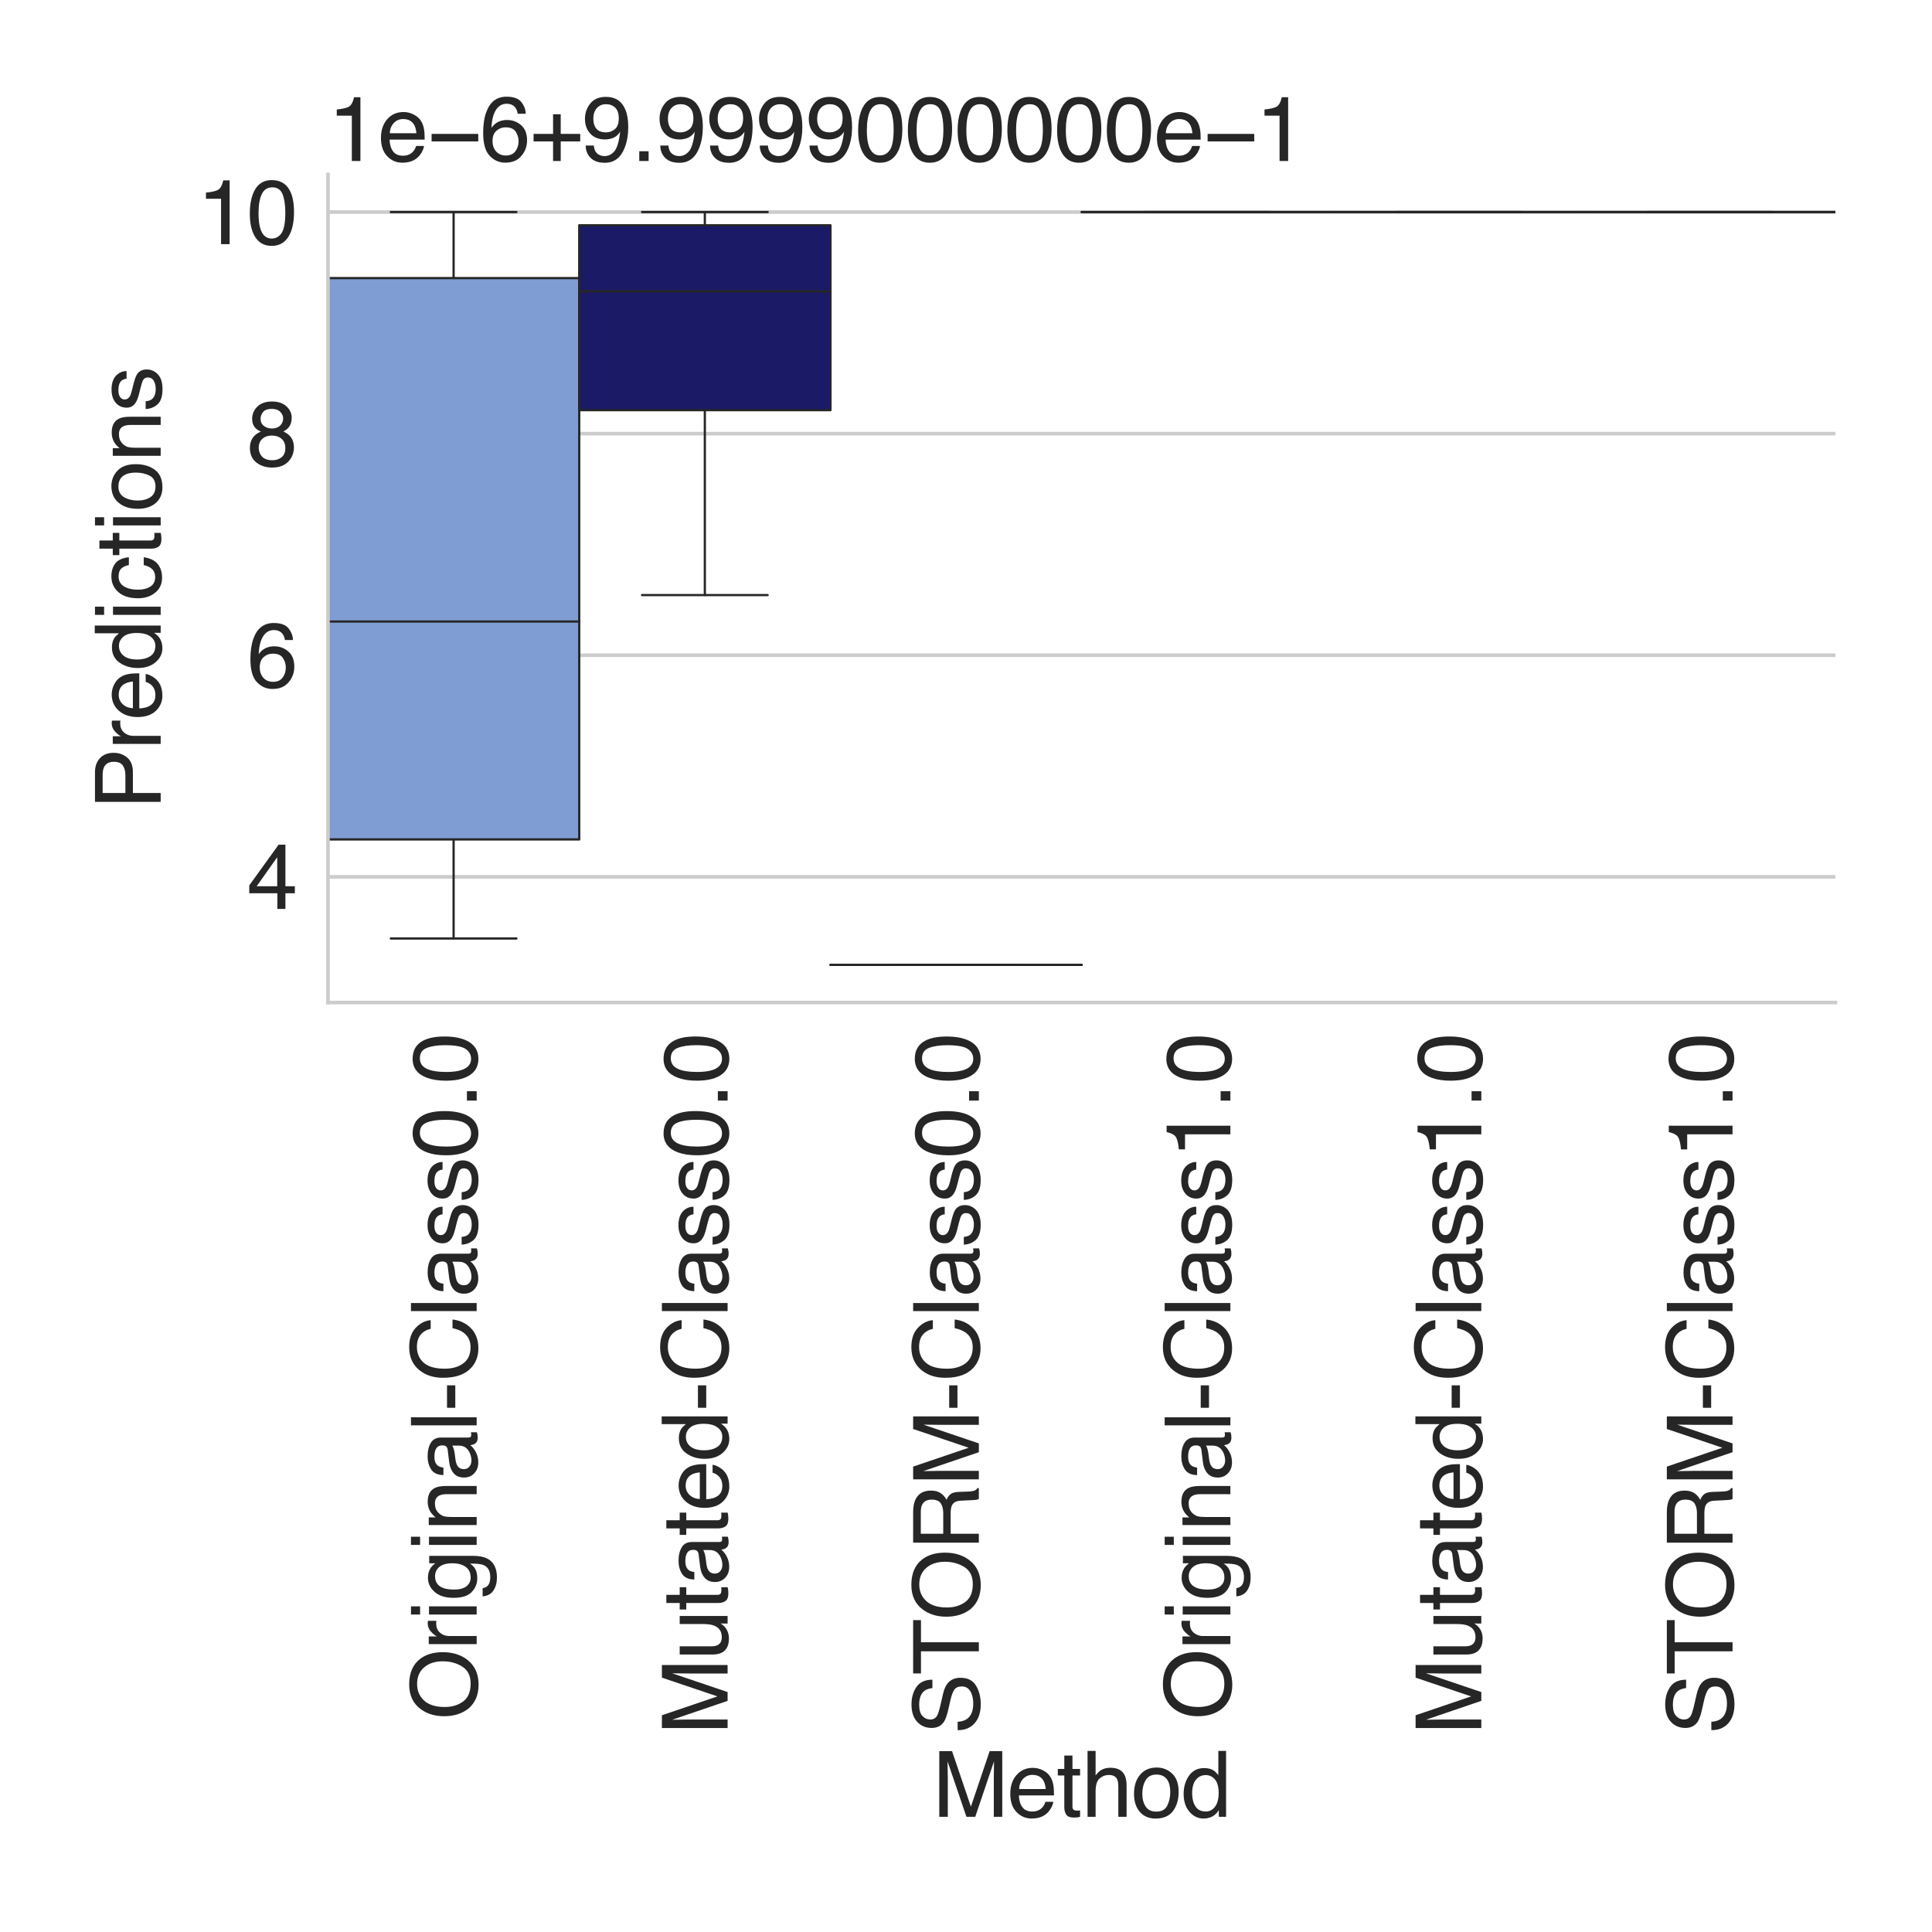 <?xml version="1.0" encoding="utf-8" standalone="no"?>
<!DOCTYPE svg PUBLIC "-//W3C//DTD SVG 1.1//EN"
  "http://www.w3.org/Graphics/SVG/1.1/DTD/svg11.dtd">
<svg height="432pt" version="1.1" viewBox="0 0 432 432" width="432pt" xmlns="http://www.w3.org/2000/svg" xmlns:xlink="http://www.w3.org/1999/xlink">
 <defs>
  <style type="text/css">*{stroke-linecap:butt;stroke-linejoin:round;}</style>
 </defs>
 <g id="figure_1">
  <g id="patch_1">
   <path d="M 0 432 
L 432 432 
L 432 0 
L 0 0 
z
" style="fill:#ffffff;"/>
  </g>
  <g id="axes_1">
   <g id="patch_2">
    <path d="M 73.34 224.17 
L 410.4 224.17 
L 410.4 39 
L 73.34 39 
z
" style="fill:#ffffff;"/>
   </g>
   <g id="matplotlib.axis_1">
    <g id="xtick_1">
     <g id="text_1">
      <!-- Original-Class0.0 -->
      <g style="fill:#262626;" transform="translate(106.585 384.551)rotate(-90)scale(0.2 -0.2)">
       <defs>
        <path d="M 2469 4716 
Q 3684 4716 4269 3934 
Q 4725 3325 4725 2375 
Q 4725 1347 4203 666 
Q 3591 -134 2456 -134 
Q 1397 -134 791 566 
Q 250 1241 250 2272 
Q 250 3203 713 3866 
Q 1306 4716 2469 4716 
z
M 2531 422 
Q 3353 422 3720 1011 
Q 4088 1600 4088 2366 
Q 4088 3175 3664 3669 
Q 3241 4163 2506 4163 
Q 1794 4163 1344 3673 
Q 894 3184 894 2231 
Q 894 1469 1280 945 
Q 1666 422 2531 422 
z
M 2488 4716 
L 2488 4716 
z
" id="Helvetica-4f" transform="scale(0.016)"/>
        <path d="M 428 3347 
L 963 3347 
L 963 2769 
Q 1028 2938 1284 3180 
Q 1541 3422 1875 3422 
Q 1891 3422 1928 3419 
Q 1966 3416 2056 3406 
L 2056 2813 
Q 2006 2822 1964 2825 
Q 1922 2828 1872 2828 
Q 1447 2828 1219 2554 
Q 991 2281 991 1925 
L 991 0 
L 428 0 
L 428 3347 
z
" id="Helvetica-72" transform="scale(0.016)"/>
        <path d="M 413 3331 
L 984 3331 
L 984 0 
L 413 0 
L 413 3331 
z
M 413 4591 
L 984 4591 
L 984 3953 
L 413 3953 
L 413 4591 
z
" id="Helvetica-69" transform="scale(0.016)"/>
        <path d="M 1594 3406 
Q 1988 3406 2281 3213 
Q 2441 3103 2606 2894 
L 2606 3316 
L 3125 3316 
L 3125 272 
Q 3125 -366 2938 -734 
Q 2588 -1416 1616 -1416 
Q 1075 -1416 706 -1173 
Q 338 -931 294 -416 
L 866 -416 
Q 906 -641 1028 -763 
Q 1219 -950 1628 -950 
Q 2275 -950 2475 -494 
Q 2594 -225 2584 466 
Q 2416 209 2178 84 
Q 1941 -41 1550 -41 
Q 1006 -41 598 345 
Q 191 731 191 1622 
Q 191 2463 602 2934 
Q 1013 3406 1594 3406 
z
M 2606 1688 
Q 2606 2309 2350 2609 
Q 2094 2909 1697 2909 
Q 1103 2909 884 2353 
Q 769 2056 769 1575 
Q 769 1009 998 714 
Q 1228 419 1616 419 
Q 2222 419 2469 966 
Q 2606 1275 2606 1688 
z
M 1659 3428 
L 1659 3428 
z
" id="Helvetica-67" transform="scale(0.016)"/>
        <path d="M 413 3347 
L 947 3347 
L 947 2872 
Q 1184 3166 1450 3294 
Q 1716 3422 2041 3422 
Q 2753 3422 3003 2925 
Q 3141 2653 3141 2147 
L 3141 0 
L 2569 0 
L 2569 2109 
Q 2569 2416 2478 2603 
Q 2328 2916 1934 2916 
Q 1734 2916 1606 2875 
Q 1375 2806 1200 2600 
Q 1059 2434 1017 2257 
Q 975 2081 975 1753 
L 975 0 
L 413 0 
L 413 3347 
z
M 1734 3428 
L 1734 3428 
z
" id="Helvetica-6e" transform="scale(0.016)"/>
        <path d="M 844 891 
Q 844 647 1022 506 
Q 1200 366 1444 366 
Q 1741 366 2019 503 
Q 2488 731 2488 1250 
L 2488 1703 
Q 2384 1638 2221 1594 
Q 2059 1550 1903 1531 
L 1563 1488 
Q 1256 1447 1103 1359 
Q 844 1213 844 891 
z
M 2206 2028 
Q 2400 2053 2466 2191 
Q 2503 2266 2503 2406 
Q 2503 2694 2298 2823 
Q 2094 2953 1713 2953 
Q 1272 2953 1088 2716 
Q 984 2584 953 2325 
L 428 2325 
Q 444 2944 830 3186 
Q 1216 3428 1725 3428 
Q 2316 3428 2684 3203 
Q 3050 2978 3050 2503 
L 3050 575 
Q 3050 488 3086 434 
Q 3122 381 3238 381 
Q 3275 381 3322 386 
Q 3369 391 3422 400 
L 3422 -16 
Q 3291 -53 3222 -62 
Q 3153 -72 3034 -72 
Q 2744 -72 2613 134 
Q 2544 244 2516 444 
Q 2344 219 2022 53 
Q 1700 -113 1313 -113 
Q 847 -113 551 170 
Q 256 453 256 878 
Q 256 1344 547 1600 
Q 838 1856 1309 1916 
L 2206 2028 
z
M 1741 3428 
L 1741 3428 
z
" id="Helvetica-61" transform="scale(0.016)"/>
        <path d="M 428 4591 
L 991 4591 
L 991 0 
L 428 0 
L 428 4591 
z
" id="Helvetica-6c" transform="scale(0.016)"/>
        <path d="M 266 2072 
L 1834 2072 
L 1834 1494 
L 266 1494 
L 266 2072 
z
" id="Helvetica-2d" transform="scale(0.016)"/>
        <path d="M 2422 4716 
Q 3294 4716 3775 4256 
Q 4256 3797 4309 3213 
L 3703 3213 
Q 3600 3656 3292 3915 
Q 2984 4175 2428 4175 
Q 1750 4175 1333 3698 
Q 916 3222 916 2238 
Q 916 1431 1292 929 
Q 1669 428 2416 428 
Q 3103 428 3463 956 
Q 3653 1234 3747 1688 
L 4353 1688 
Q 4272 963 3816 472 
Q 3269 -119 2341 -119 
Q 1541 -119 997 366 
Q 281 1006 281 2344 
Q 281 3359 819 4009 
Q 1400 4716 2422 4716 
z
M 2297 4716 
L 2297 4716 
z
" id="Helvetica-43" transform="scale(0.016)"/>
        <path d="M 747 1050 
Q 772 769 888 619 
Q 1100 347 1625 347 
Q 1938 347 2175 483 
Q 2413 619 2413 903 
Q 2413 1119 2222 1231 
Q 2100 1300 1741 1391 
L 1294 1503 
Q 866 1609 663 1741 
Q 300 1969 300 2372 
Q 300 2847 642 3140 
Q 984 3434 1563 3434 
Q 2319 3434 2653 2991 
Q 2863 2709 2856 2384 
L 2325 2384 
Q 2309 2575 2191 2731 
Q 1997 2953 1519 2953 
Q 1200 2953 1036 2831 
Q 872 2709 872 2509 
Q 872 2291 1088 2159 
Q 1213 2081 1456 2022 
L 1828 1931 
Q 2434 1784 2641 1647 
Q 2969 1431 2969 969 
Q 2969 522 2630 197 
Q 2291 -128 1597 -128 
Q 850 -128 539 211 
Q 228 550 206 1050 
L 747 1050 
z
M 1578 3428 
L 1578 3428 
z
" id="Helvetica-73" transform="scale(0.016)"/>
        <path d="M 1731 4475 
Q 2600 4475 2988 3759 
Q 3288 3206 3288 2244 
Q 3288 1331 3016 734 
Q 2622 -122 1728 -122 
Q 922 -122 528 578 
Q 200 1163 200 2147 
Q 200 2909 397 3456 
Q 766 4475 1731 4475 
z
M 1725 391 
Q 2163 391 2422 778 
Q 2681 1166 2681 2222 
Q 2681 2984 2493 3476 
Q 2306 3969 1766 3969 
Q 1269 3969 1039 3501 
Q 809 3034 809 2125 
Q 809 1441 956 1025 
Q 1181 391 1725 391 
z
" id="Helvetica-30" transform="scale(0.016)"/>
        <path d="M 547 681 
L 1200 681 
L 1200 0 
L 547 0 
L 547 681 
z
" id="Helvetica-2e" transform="scale(0.016)"/>
       </defs>
       <use xlink:href="#Helvetica-4f"/>
       <use x="77.783" xlink:href="#Helvetica-72"/>
       <use x="111.084" xlink:href="#Helvetica-69"/>
       <use x="133.301" xlink:href="#Helvetica-67"/>
       <use x="188.916" xlink:href="#Helvetica-69"/>
       <use x="211.133" xlink:href="#Helvetica-6e"/>
       <use x="266.748" xlink:href="#Helvetica-61"/>
       <use x="322.363" xlink:href="#Helvetica-6c"/>
       <use x="344.58" xlink:href="#Helvetica-2d"/>
       <use x="377.881" xlink:href="#Helvetica-43"/>
       <use x="450.098" xlink:href="#Helvetica-6c"/>
       <use x="472.314" xlink:href="#Helvetica-61"/>
       <use x="527.93" xlink:href="#Helvetica-73"/>
       <use x="577.93" xlink:href="#Helvetica-73"/>
       <use x="627.93" xlink:href="#Helvetica-30"/>
       <use x="683.545" xlink:href="#Helvetica-2e"/>
       <use x="711.328" xlink:href="#Helvetica-30"/>
      </g>
     </g>
    </g>
    <g id="xtick_2">
     <g id="text_2">
      <!-- Mutated-Class0.0 -->
      <g style="fill:#262626;" transform="translate(162.694 387.898)rotate(-90)scale(0.2 -0.2)">
       <defs>
        <path d="M 472 4591 
L 1363 4591 
L 2681 709 
L 3991 4591 
L 4872 4591 
L 4872 0 
L 4281 0 
L 4281 2709 
Q 4281 2850 4287 3175 
Q 4294 3500 4294 3872 
L 2984 0 
L 2369 0 
L 1050 3872 
L 1050 3731 
Q 1050 3563 1058 3217 
Q 1066 2872 1066 2709 
L 1066 0 
L 472 0 
L 472 4591 
z
" id="Helvetica-4d" transform="scale(0.016)"/>
        <path d="M 975 3347 
L 975 1125 
Q 975 869 1056 706 
Q 1206 406 1616 406 
Q 2203 406 2416 931 
Q 2531 1213 2531 1703 
L 2531 3347 
L 3094 3347 
L 3094 0 
L 2563 0 
L 2569 494 
Q 2459 303 2297 172 
Q 1975 -91 1516 -91 
Q 800 -91 541 388 
Q 400 644 400 1072 
L 400 3347 
L 975 3347 
z
M 1747 3428 
L 1747 3428 
z
" id="Helvetica-75" transform="scale(0.016)"/>
        <path d="M 525 4281 
L 1094 4281 
L 1094 3347 
L 1628 3347 
L 1628 2888 
L 1094 2888 
L 1094 703 
Q 1094 528 1213 469 
Q 1278 434 1431 434 
Q 1472 434 1519 436 
Q 1566 438 1628 444 
L 1628 0 
Q 1531 -28 1426 -40 
Q 1322 -53 1200 -53 
Q 806 -53 665 148 
Q 525 350 525 672 
L 525 2888 
L 72 2888 
L 72 3347 
L 525 3347 
L 525 4281 
z
" id="Helvetica-74" transform="scale(0.016)"/>
        <path d="M 1806 3422 
Q 2163 3422 2497 3255 
Q 2831 3088 3006 2822 
Q 3175 2569 3231 2231 
Q 3281 2000 3281 1494 
L 828 1494 
Q 844 984 1069 676 
Q 1294 369 1766 369 
Q 2206 369 2469 659 
Q 2619 828 2681 1050 
L 3234 1050 
Q 3213 866 3089 639 
Q 2966 413 2813 269 
Q 2556 19 2178 -69 
Q 1975 -119 1719 -119 
Q 1094 -119 659 336 
Q 225 791 225 1609 
Q 225 2416 662 2919 
Q 1100 3422 1806 3422 
z
M 2703 1941 
Q 2669 2306 2544 2525 
Q 2313 2931 1772 2931 
Q 1384 2931 1121 2651 
Q 859 2372 844 1941 
L 2703 1941 
z
M 1753 3428 
L 1753 3428 
z
" id="Helvetica-65" transform="scale(0.016)"/>
        <path d="M 769 1634 
Q 769 1097 997 734 
Q 1225 372 1728 372 
Q 2119 372 2370 708 
Q 2622 1044 2622 1672 
Q 2622 2306 2362 2611 
Q 2103 2916 1722 2916 
Q 1297 2916 1033 2591 
Q 769 2266 769 1634 
z
M 1616 3406 
Q 2000 3406 2259 3244 
Q 2409 3150 2600 2916 
L 2600 4606 
L 3141 4606 
L 3141 0 
L 2634 0 
L 2634 466 
Q 2438 156 2169 18 
Q 1900 -119 1553 -119 
Q 994 -119 584 351 
Q 175 822 175 1603 
Q 175 2334 548 2870 
Q 922 3406 1616 3406 
z
" id="Helvetica-64" transform="scale(0.016)"/>
       </defs>
       <use xlink:href="#Helvetica-4d"/>
       <use x="83.301" xlink:href="#Helvetica-75"/>
       <use x="138.916" xlink:href="#Helvetica-74"/>
       <use x="166.699" xlink:href="#Helvetica-61"/>
       <use x="222.314" xlink:href="#Helvetica-74"/>
       <use x="250.098" xlink:href="#Helvetica-65"/>
       <use x="305.713" xlink:href="#Helvetica-64"/>
       <use x="361.328" xlink:href="#Helvetica-2d"/>
       <use x="394.629" xlink:href="#Helvetica-43"/>
       <use x="466.846" xlink:href="#Helvetica-6c"/>
       <use x="489.062" xlink:href="#Helvetica-61"/>
       <use x="544.678" xlink:href="#Helvetica-73"/>
       <use x="594.678" xlink:href="#Helvetica-73"/>
       <use x="644.678" xlink:href="#Helvetica-30"/>
       <use x="700.293" xlink:href="#Helvetica-2e"/>
       <use x="728.076" xlink:href="#Helvetica-30"/>
      </g>
     </g>
    </g>
    <g id="xtick_3">
     <g id="text_3">
      <!-- STORM-Class0.0 -->
      <g style="fill:#262626;" transform="translate(218.871 387.854)rotate(-90)scale(0.2 -0.2)">
       <defs>
        <path d="M 894 1481 
Q 916 1091 1078 847 
Q 1388 391 2169 391 
Q 2519 391 2806 491 
Q 3363 684 3363 1184 
Q 3363 1559 3128 1719 
Q 2891 1875 2384 1991 
L 1763 2131 
Q 1153 2269 900 2434 
Q 463 2722 463 3294 
Q 463 3913 891 4309 
Q 1319 4706 2103 4706 
Q 2825 4706 3329 4357 
Q 3834 4009 3834 3244 
L 3250 3244 
Q 3203 3613 3050 3809 
Q 2766 4169 2084 4169 
Q 1534 4169 1293 3937 
Q 1053 3706 1053 3400 
Q 1053 3063 1334 2906 
Q 1519 2806 2169 2656 
L 2813 2509 
Q 3278 2403 3531 2219 
Q 3969 1897 3969 1284 
Q 3969 522 3414 194 
Q 2859 -134 2125 -134 
Q 1269 -134 784 303 
Q 300 738 309 1481 
L 894 1481 
z
M 2150 4716 
L 2150 4716 
z
" id="Helvetica-53" transform="scale(0.016)"/>
        <path d="M 3828 4591 
L 3828 4044 
L 2281 4044 
L 2281 0 
L 1650 0 
L 1650 4044 
L 103 4044 
L 103 4591 
L 3828 4591 
z
" id="Helvetica-54" transform="scale(0.016)"/>
        <path d="M 2622 2488 
Q 3059 2488 3314 2663 
Q 3569 2838 3569 3294 
Q 3569 3784 3213 3963 
Q 3022 4056 2703 4056 
L 1184 4056 
L 1184 2488 
L 2622 2488 
z
M 563 4591 
L 2688 4591 
Q 3213 4591 3553 4438 
Q 4200 4144 4200 3353 
Q 4200 2941 4029 2678 
Q 3859 2416 3553 2256 
Q 3822 2147 3958 1969 
Q 4094 1791 4109 1391 
L 4131 775 
Q 4141 513 4175 384 
Q 4231 166 4375 103 
L 4375 0 
L 3613 0 
Q 3581 59 3562 153 
Q 3544 247 3531 516 
L 3494 1281 
Q 3472 1731 3159 1884 
Q 2981 1969 2600 1969 
L 1184 1969 
L 1184 0 
L 563 0 
L 563 4591 
z
" id="Helvetica-52" transform="scale(0.016)"/>
       </defs>
       <use xlink:href="#Helvetica-53"/>
       <use x="66.699" xlink:href="#Helvetica-54"/>
       <use x="127.783" xlink:href="#Helvetica-4f"/>
       <use x="205.566" xlink:href="#Helvetica-52"/>
       <use x="277.783" xlink:href="#Helvetica-4d"/>
       <use x="361.084" xlink:href="#Helvetica-2d"/>
       <use x="394.385" xlink:href="#Helvetica-43"/>
       <use x="466.602" xlink:href="#Helvetica-6c"/>
       <use x="488.818" xlink:href="#Helvetica-61"/>
       <use x="544.434" xlink:href="#Helvetica-73"/>
       <use x="594.434" xlink:href="#Helvetica-73"/>
       <use x="644.434" xlink:href="#Helvetica-30"/>
       <use x="700.049" xlink:href="#Helvetica-2e"/>
       <use x="727.832" xlink:href="#Helvetica-30"/>
      </g>
     </g>
    </g>
    <g id="xtick_4">
     <g id="text_4">
      <!-- Original-Class1.0 -->
      <g style="fill:#262626;" transform="translate(275.115 384.551)rotate(-90)scale(0.2 -0.2)">
       <defs>
        <path d="M 613 3169 
L 613 3600 
Q 1222 3659 1462 3798 
Q 1703 3938 1822 4456 
L 2266 4456 
L 2266 0 
L 1666 0 
L 1666 3169 
L 613 3169 
z
" id="Helvetica-31" transform="scale(0.016)"/>
       </defs>
       <use xlink:href="#Helvetica-4f"/>
       <use x="77.783" xlink:href="#Helvetica-72"/>
       <use x="111.084" xlink:href="#Helvetica-69"/>
       <use x="133.301" xlink:href="#Helvetica-67"/>
       <use x="188.916" xlink:href="#Helvetica-69"/>
       <use x="211.133" xlink:href="#Helvetica-6e"/>
       <use x="266.748" xlink:href="#Helvetica-61"/>
       <use x="322.363" xlink:href="#Helvetica-6c"/>
       <use x="344.58" xlink:href="#Helvetica-2d"/>
       <use x="377.881" xlink:href="#Helvetica-43"/>
       <use x="450.098" xlink:href="#Helvetica-6c"/>
       <use x="472.314" xlink:href="#Helvetica-61"/>
       <use x="527.93" xlink:href="#Helvetica-73"/>
       <use x="577.93" xlink:href="#Helvetica-73"/>
       <use x="627.93" xlink:href="#Helvetica-31"/>
       <use x="683.545" xlink:href="#Helvetica-2e"/>
       <use x="711.328" xlink:href="#Helvetica-30"/>
      </g>
     </g>
    </g>
    <g id="xtick_5">
     <g id="text_5">
      <!-- Mutated-Class1.0 -->
      <g style="fill:#262626;" transform="translate(331.224 387.898)rotate(-90)scale(0.2 -0.2)">
       <use xlink:href="#Helvetica-4d"/>
       <use x="83.301" xlink:href="#Helvetica-75"/>
       <use x="138.916" xlink:href="#Helvetica-74"/>
       <use x="166.699" xlink:href="#Helvetica-61"/>
       <use x="222.314" xlink:href="#Helvetica-74"/>
       <use x="250.098" xlink:href="#Helvetica-65"/>
       <use x="305.713" xlink:href="#Helvetica-64"/>
       <use x="361.328" xlink:href="#Helvetica-2d"/>
       <use x="394.629" xlink:href="#Helvetica-43"/>
       <use x="466.846" xlink:href="#Helvetica-6c"/>
       <use x="489.062" xlink:href="#Helvetica-61"/>
       <use x="544.678" xlink:href="#Helvetica-73"/>
       <use x="594.678" xlink:href="#Helvetica-73"/>
       <use x="644.678" xlink:href="#Helvetica-31"/>
       <use x="700.293" xlink:href="#Helvetica-2e"/>
       <use x="728.076" xlink:href="#Helvetica-30"/>
      </g>
     </g>
    </g>
    <g id="xtick_6">
     <g id="text_6">
      <!-- STORM-Class1.0 -->
      <g style="fill:#262626;" transform="translate(387.401 387.854)rotate(-90)scale(0.2 -0.2)">
       <use xlink:href="#Helvetica-53"/>
       <use x="66.699" xlink:href="#Helvetica-54"/>
       <use x="127.783" xlink:href="#Helvetica-4f"/>
       <use x="205.566" xlink:href="#Helvetica-52"/>
       <use x="277.783" xlink:href="#Helvetica-4d"/>
       <use x="361.084" xlink:href="#Helvetica-2d"/>
       <use x="394.385" xlink:href="#Helvetica-43"/>
       <use x="466.602" xlink:href="#Helvetica-6c"/>
       <use x="488.818" xlink:href="#Helvetica-61"/>
       <use x="544.434" xlink:href="#Helvetica-73"/>
       <use x="594.434" xlink:href="#Helvetica-73"/>
       <use x="644.434" xlink:href="#Helvetica-31"/>
       <use x="700.049" xlink:href="#Helvetica-2e"/>
       <use x="727.832" xlink:href="#Helvetica-30"/>
      </g>
     </g>
    </g>
    <g id="text_7">
     <!-- Method -->
     <g style="fill:#262626;" transform="translate(208.518 406.245)scale(0.2 -0.2)">
      <defs>
       <path d="M 413 4606 
L 975 4606 
L 975 2894 
Q 1175 3147 1334 3250 
Q 1606 3428 2013 3428 
Q 2741 3428 3000 2919 
Q 3141 2641 3141 2147 
L 3141 0 
L 2563 0 
L 2563 2109 
Q 2563 2478 2469 2650 
Q 2316 2925 1894 2925 
Q 1544 2925 1259 2684 
Q 975 2444 975 1775 
L 975 0 
L 413 0 
L 413 4606 
z
" id="Helvetica-68" transform="scale(0.016)"/>
       <path d="M 1741 363 
Q 2300 363 2508 786 
Q 2716 1209 2716 1728 
Q 2716 2197 2566 2491 
Q 2328 2953 1747 2953 
Q 1231 2953 997 2559 
Q 763 2166 763 1609 
Q 763 1075 997 719 
Q 1231 363 1741 363 
z
M 1763 3444 
Q 2409 3444 2856 3012 
Q 3303 2581 3303 1744 
Q 3303 934 2909 406 
Q 2516 -122 1688 -122 
Q 997 -122 590 345 
Q 184 813 184 1600 
Q 184 2444 612 2944 
Q 1041 3444 1763 3444 
z
M 1744 3428 
L 1744 3428 
z
" id="Helvetica-6f" transform="scale(0.016)"/>
      </defs>
      <use xlink:href="#Helvetica-4d"/>
      <use x="83.301" xlink:href="#Helvetica-65"/>
      <use x="138.916" xlink:href="#Helvetica-74"/>
      <use x="166.699" xlink:href="#Helvetica-68"/>
      <use x="222.314" xlink:href="#Helvetica-6f"/>
      <use x="277.93" xlink:href="#Helvetica-64"/>
     </g>
    </g>
   </g>
   <g id="matplotlib.axis_2">
    <g id="ytick_1">
     <g id="line2d_1">
      <path clip-path="url(#pbeaefc63be)" d="M 73.34 196.06 
L 410.4 196.06 
" style="fill:none;stroke:#cccccc;stroke-linecap:round;stroke-width:0.8;"/>
     </g>
     <g id="text_8">
      <!-- 4 -->
      <g style="fill:#262626;" transform="translate(55.218 203.233)scale(0.2 -0.2)">
       <defs>
        <path d="M 2116 1584 
L 2116 3613 
L 681 1584 
L 2116 1584 
z
M 2125 0 
L 2125 1094 
L 163 1094 
L 163 1644 
L 2213 4488 
L 2688 4488 
L 2688 1584 
L 3347 1584 
L 3347 1094 
L 2688 1094 
L 2688 0 
L 2125 0 
z
" id="Helvetica-34" transform="scale(0.016)"/>
       </defs>
       <use xlink:href="#Helvetica-34"/>
      </g>
     </g>
    </g>
    <g id="ytick_2">
     <g id="line2d_2">
      <path clip-path="url(#pbeaefc63be)" d="M 73.34 146.512 
L 410.4 146.512 
" style="fill:none;stroke:#cccccc;stroke-linecap:round;stroke-width:0.8;"/>
     </g>
     <g id="text_9">
      <!-- 6 -->
      <g style="fill:#262626;" transform="translate(55.218 153.686)scale(0.2 -0.2)">
       <defs>
        <path d="M 1872 4494 
Q 2622 4494 2917 4105 
Q 3213 3716 3213 3303 
L 2656 3303 
Q 2606 3569 2497 3719 
Q 2294 4000 1881 4000 
Q 1409 4000 1131 3564 
Q 853 3128 822 2316 
Q 1016 2600 1309 2741 
Q 1578 2866 1909 2866 
Q 2472 2866 2890 2506 
Q 3309 2147 3309 1434 
Q 3309 825 2912 354 
Q 2516 -116 1781 -116 
Q 1153 -116 697 361 
Q 241 838 241 1966 
Q 241 2800 444 3381 
Q 834 4494 1872 4494 
z
M 1831 384 
Q 2275 384 2495 682 
Q 2716 981 2716 1388 
Q 2716 1731 2519 2042 
Q 2322 2353 1803 2353 
Q 1441 2353 1167 2112 
Q 894 1872 894 1388 
Q 894 963 1142 673 
Q 1391 384 1831 384 
z
" id="Helvetica-36" transform="scale(0.016)"/>
       </defs>
       <use xlink:href="#Helvetica-36"/>
      </g>
     </g>
    </g>
    <g id="ytick_3">
     <g id="line2d_3">
      <path clip-path="url(#pbeaefc63be)" d="M 73.34 96.964 
L 410.4 96.964 
" style="fill:none;stroke:#cccccc;stroke-linecap:round;stroke-width:0.8;"/>
     </g>
     <g id="text_10">
      <!-- 8 -->
      <g style="fill:#262626;" transform="translate(55.218 104.138)scale(0.2 -0.2)">
       <defs>
        <path d="M 1741 2600 
Q 2113 2600 2322 2808 
Q 2531 3016 2531 3303 
Q 2531 3553 2331 3762 
Q 2131 3972 1722 3972 
Q 1316 3972 1134 3762 
Q 953 3553 953 3272 
Q 953 2956 1187 2778 
Q 1422 2600 1741 2600 
z
M 1775 384 
Q 2166 384 2423 595 
Q 2681 806 2681 1225 
Q 2681 1659 2415 1884 
Q 2150 2109 1734 2109 
Q 1331 2109 1076 1879 
Q 822 1650 822 1244 
Q 822 894 1055 639 
Q 1288 384 1775 384 
z
M 975 2384 
Q 741 2484 609 2619 
Q 363 2869 363 3269 
Q 363 3769 725 4128 
Q 1088 4488 1753 4488 
Q 2397 4488 2762 4148 
Q 3128 3809 3128 3356 
Q 3128 2938 2916 2678 
Q 2797 2531 2547 2391 
Q 2825 2263 2984 2097 
Q 3281 1784 3281 1284 
Q 3281 694 2884 283 
Q 2488 -128 1763 -128 
Q 1109 -128 657 226 
Q 206 581 206 1256 
Q 206 1653 400 1942 
Q 594 2231 975 2384 
z
" id="Helvetica-38" transform="scale(0.016)"/>
       </defs>
       <use xlink:href="#Helvetica-38"/>
      </g>
     </g>
    </g>
    <g id="ytick_4">
     <g id="line2d_4">
      <path clip-path="url(#pbeaefc63be)" d="M 73.34 47.417 
L 410.4 47.417 
" style="fill:none;stroke:#cccccc;stroke-linecap:round;stroke-width:0.8;"/>
     </g>
     <g id="text_11">
      <!-- 10 -->
      <g style="fill:#262626;" transform="translate(44.096 54.59)scale(0.2 -0.2)">
       <use xlink:href="#Helvetica-31"/>
       <use x="55.615" xlink:href="#Helvetica-30"/>
      </g>
     </g>
    </g>
    <g id="text_12">
     <!-- Predictions -->
     <g style="fill:#262626;" transform="translate(35.928 181.051)rotate(-90)scale(0.2 -0.2)">
      <defs>
       <path d="M 547 4591 
L 2613 4591 
Q 3225 4591 3600 4245 
Q 3975 3900 3975 3275 
Q 3975 2738 3640 2339 
Q 3306 1941 2613 1941 
L 1169 1941 
L 1169 0 
L 547 0 
L 547 4591 
z
M 3347 3272 
Q 3347 3778 2972 3959 
Q 2766 4056 2406 4056 
L 1169 4056 
L 1169 2466 
L 2406 2466 
Q 2825 2466 3086 2644 
Q 3347 2822 3347 3272 
z
" id="Helvetica-50" transform="scale(0.016)"/>
       <path d="M 1703 3444 
Q 2269 3444 2623 3169 
Q 2978 2894 3050 2222 
L 2503 2222 
Q 2453 2531 2275 2736 
Q 2097 2941 1703 2941 
Q 1166 2941 934 2416 
Q 784 2075 784 1575 
Q 784 1072 996 728 
Q 1209 384 1666 384 
Q 2016 384 2220 598 
Q 2425 813 2503 1184 
L 3050 1184 
Q 2956 519 2581 211 
Q 2206 -97 1622 -97 
Q 966 -97 575 383 
Q 184 863 184 1581 
Q 184 2463 612 2953 
Q 1041 3444 1703 3444 
z
M 1616 3428 
L 1616 3428 
z
" id="Helvetica-63" transform="scale(0.016)"/>
      </defs>
      <use xlink:href="#Helvetica-50"/>
      <use x="66.699" xlink:href="#Helvetica-72"/>
      <use x="100" xlink:href="#Helvetica-65"/>
      <use x="155.615" xlink:href="#Helvetica-64"/>
      <use x="211.23" xlink:href="#Helvetica-69"/>
      <use x="233.447" xlink:href="#Helvetica-63"/>
      <use x="283.447" xlink:href="#Helvetica-74"/>
      <use x="311.23" xlink:href="#Helvetica-69"/>
      <use x="333.447" xlink:href="#Helvetica-6f"/>
      <use x="389.062" xlink:href="#Helvetica-6e"/>
      <use x="444.678" xlink:href="#Helvetica-73"/>
     </g>
    </g>
    <g id="text_13">
     <!-- 1e−6+9.9999000000e−1 -->
     <g style="fill:#262626;" transform="translate(73.34 36)scale(0.2 -0.2)">
      <defs>
       <path d="M 3547 1894 
L 3547 1369 
L 288 1369 
L 288 1894 
L 3547 1894 
z
" id="Helvetica-2212" transform="scale(0.016)"/>
       <path d="M 288 1369 
L 288 1894 
L 1650 1894 
L 1650 3266 
L 2184 3266 
L 2184 1894 
L 3547 1894 
L 3547 1369 
L 2184 1369 
L 2184 0 
L 1650 0 
L 1650 1369 
L 288 1369 
z
" id="Helvetica-2b" transform="scale(0.016)"/>
       <path d="M 850 1081 
Q 875 616 1209 438 
Q 1381 344 1597 344 
Q 2000 344 2284 680 
Q 2569 1016 2688 2044 
Q 2500 1747 2223 1626 
Q 1947 1506 1628 1506 
Q 981 1506 604 1909 
Q 228 2313 228 2947 
Q 228 3556 600 4018 
Q 972 4481 1697 4481 
Q 2675 4481 3047 3600 
Q 3253 3116 3253 2388 
Q 3253 1566 3006 931 
Q 2597 -125 1619 -125 
Q 963 -125 622 219 
Q 281 563 281 1081 
L 850 1081 
z
M 1703 2000 
Q 2038 2000 2314 2220 
Q 2591 2441 2591 2991 
Q 2591 3484 2342 3726 
Q 2094 3969 1709 3969 
Q 1297 3969 1055 3692 
Q 813 3416 813 2953 
Q 813 2516 1025 2258 
Q 1238 2000 1703 2000 
z
" id="Helvetica-39" transform="scale(0.016)"/>
      </defs>
      <use xlink:href="#Helvetica-31"/>
      <use x="55.615" xlink:href="#Helvetica-65"/>
      <use x="111.23" xlink:href="#Helvetica-2212"/>
      <use x="169.629" xlink:href="#Helvetica-36"/>
      <use x="225.244" xlink:href="#Helvetica-2b"/>
      <use x="283.643" xlink:href="#Helvetica-39"/>
      <use x="339.258" xlink:href="#Helvetica-2e"/>
      <use x="367.041" xlink:href="#Helvetica-39"/>
      <use x="422.656" xlink:href="#Helvetica-39"/>
      <use x="478.271" xlink:href="#Helvetica-39"/>
      <use x="533.887" xlink:href="#Helvetica-39"/>
      <use x="589.502" xlink:href="#Helvetica-30"/>
      <use x="645.117" xlink:href="#Helvetica-30"/>
      <use x="700.732" xlink:href="#Helvetica-30"/>
      <use x="756.348" xlink:href="#Helvetica-30"/>
      <use x="811.963" xlink:href="#Helvetica-30"/>
      <use x="867.578" xlink:href="#Helvetica-30"/>
      <use x="923.193" xlink:href="#Helvetica-65"/>
      <use x="978.809" xlink:href="#Helvetica-2212"/>
      <use x="1037.207" xlink:href="#Helvetica-31"/>
     </g>
    </g>
   </g>
   <g id="patch_3">
    <path clip-path="url(#pbeaefc63be)" d="M 73.34 187.697 
L 129.517 187.697 
L 129.517 62.183 
L 73.34 62.183 
L 73.34 187.697 
z
" style="fill:#7f9dd2;stroke:#262626;stroke-linejoin:miter;stroke-width:0.5;"/>
   </g>
   <g id="patch_4">
    <path clip-path="url(#pbeaefc63be)" d="M 129.517 91.716 
L 185.693 91.716 
L 185.693 50.37 
L 129.517 50.37 
L 129.517 91.716 
z
" style="fill:#1a1a66;stroke:#262626;stroke-linejoin:miter;stroke-width:0.5;"/>
   </g>
   <g id="patch_5">
    <path clip-path="url(#pbeaefc63be)" d="M 185.693 215.753 
L 241.87 215.753 
L 241.87 215.753 
L 185.693 215.753 
L 185.693 215.753 
z
" style="fill:#cc8733;stroke:#262626;stroke-linejoin:miter;stroke-width:0.5;"/>
   </g>
   <g id="patch_6">
    <path clip-path="url(#pbeaefc63be)" d="M 241.87 47.417 
L 298.047 47.417 
L 298.047 47.417 
L 241.87 47.417 
L 241.87 47.417 
z
" style="fill:#7f9dd2;stroke:#262626;stroke-linejoin:miter;stroke-width:0.5;"/>
   </g>
   <g id="patch_7">
    <path clip-path="url(#pbeaefc63be)" d="M 298.047 47.417 
L 354.223 47.417 
L 354.223 47.417 
L 298.047 47.417 
L 298.047 47.417 
z
" style="fill:#1a1a66;stroke:#262626;stroke-linejoin:miter;stroke-width:0.5;"/>
   </g>
   <g id="patch_8">
    <path clip-path="url(#pbeaefc63be)" d="M 354.223 47.417 
L 410.4 47.417 
L 410.4 47.417 
L 354.223 47.417 
L 354.223 47.417 
z
" style="fill:#cc8733;stroke:#262626;stroke-linejoin:miter;stroke-width:0.5;"/>
   </g>
   <g id="line2d_5">
    <path clip-path="url(#pbeaefc63be)" d="M 101.428 187.697 
L 101.428 209.847 
" style="fill:none;stroke:#262626;stroke-linecap:round;stroke-width:0.5;"/>
   </g>
   <g id="line2d_6">
    <path clip-path="url(#pbeaefc63be)" d="M 101.428 62.183 
L 101.428 47.417 
" style="fill:none;stroke:#262626;stroke-linecap:round;stroke-width:0.5;"/>
   </g>
   <g id="line2d_7">
    <path clip-path="url(#pbeaefc63be)" d="M 87.384 209.847 
L 115.472 209.847 
" style="fill:none;stroke:#262626;stroke-linecap:round;stroke-width:0.5;"/>
   </g>
   <g id="line2d_8">
    <path clip-path="url(#pbeaefc63be)" d="M 87.384 47.417 
L 115.472 47.417 
" style="fill:none;stroke:#262626;stroke-linecap:round;stroke-width:0.5;"/>
   </g>
   <g id="line2d_9"/>
   <g id="line2d_10">
    <path clip-path="url(#pbeaefc63be)" d="M 157.605 91.716 
L 157.605 133.062 
" style="fill:none;stroke:#262626;stroke-linecap:round;stroke-width:0.5;"/>
   </g>
   <g id="line2d_11">
    <path clip-path="url(#pbeaefc63be)" d="M 157.605 50.37 
L 157.605 47.417 
" style="fill:none;stroke:#262626;stroke-linecap:round;stroke-width:0.5;"/>
   </g>
   <g id="line2d_12">
    <path clip-path="url(#pbeaefc63be)" d="M 143.561 133.062 
L 171.649 133.062 
" style="fill:none;stroke:#262626;stroke-linecap:round;stroke-width:0.5;"/>
   </g>
   <g id="line2d_13">
    <path clip-path="url(#pbeaefc63be)" d="M 143.561 47.417 
L 171.649 47.417 
" style="fill:none;stroke:#262626;stroke-linecap:round;stroke-width:0.5;"/>
   </g>
   <g id="line2d_14"/>
   <g id="line2d_15">
    <path clip-path="url(#pbeaefc63be)" d="M 213.782 215.753 
L 213.782 215.753 
" style="fill:none;stroke:#262626;stroke-linecap:round;stroke-width:0.5;"/>
   </g>
   <g id="line2d_16">
    <path clip-path="url(#pbeaefc63be)" d="M 213.782 215.753 
L 213.782 215.753 
" style="fill:none;stroke:#262626;stroke-linecap:round;stroke-width:0.5;"/>
   </g>
   <g id="line2d_17">
    <path clip-path="url(#pbeaefc63be)" d="M 199.738 215.753 
L 227.826 215.753 
" style="fill:none;stroke:#262626;stroke-linecap:round;stroke-width:0.5;"/>
   </g>
   <g id="line2d_18">
    <path clip-path="url(#pbeaefc63be)" d="M 199.738 215.753 
L 227.826 215.753 
" style="fill:none;stroke:#262626;stroke-linecap:round;stroke-width:0.5;"/>
   </g>
   <g id="line2d_19"/>
   <g id="line2d_20">
    <path clip-path="url(#pbeaefc63be)" d="M 269.958 47.417 
L 269.958 47.417 
" style="fill:none;stroke:#262626;stroke-linecap:round;stroke-width:0.5;"/>
   </g>
   <g id="line2d_21">
    <path clip-path="url(#pbeaefc63be)" d="M 269.958 47.417 
L 269.958 47.417 
" style="fill:none;stroke:#262626;stroke-linecap:round;stroke-width:0.5;"/>
   </g>
   <g id="line2d_22">
    <path clip-path="url(#pbeaefc63be)" d="M 255.914 47.417 
L 284.002 47.417 
" style="fill:none;stroke:#262626;stroke-linecap:round;stroke-width:0.5;"/>
   </g>
   <g id="line2d_23">
    <path clip-path="url(#pbeaefc63be)" d="M 255.914 47.417 
L 284.002 47.417 
" style="fill:none;stroke:#262626;stroke-linecap:round;stroke-width:0.5;"/>
   </g>
   <g id="line2d_24"/>
   <g id="line2d_25">
    <path clip-path="url(#pbeaefc63be)" d="M 326.135 47.417 
L 326.135 47.417 
" style="fill:none;stroke:#262626;stroke-linecap:round;stroke-width:0.5;"/>
   </g>
   <g id="line2d_26">
    <path clip-path="url(#pbeaefc63be)" d="M 326.135 47.417 
L 326.135 47.417 
" style="fill:none;stroke:#262626;stroke-linecap:round;stroke-width:0.5;"/>
   </g>
   <g id="line2d_27">
    <path clip-path="url(#pbeaefc63be)" d="M 312.091 47.417 
L 340.179 47.417 
" style="fill:none;stroke:#262626;stroke-linecap:round;stroke-width:0.5;"/>
   </g>
   <g id="line2d_28">
    <path clip-path="url(#pbeaefc63be)" d="M 312.091 47.417 
L 340.179 47.417 
" style="fill:none;stroke:#262626;stroke-linecap:round;stroke-width:0.5;"/>
   </g>
   <g id="line2d_29"/>
   <g id="line2d_30">
    <path clip-path="url(#pbeaefc63be)" d="M 382.312 47.417 
L 382.312 47.417 
" style="fill:none;stroke:#262626;stroke-linecap:round;stroke-width:0.5;"/>
   </g>
   <g id="line2d_31">
    <path clip-path="url(#pbeaefc63be)" d="M 382.312 47.417 
L 382.312 47.417 
" style="fill:none;stroke:#262626;stroke-linecap:round;stroke-width:0.5;"/>
   </g>
   <g id="line2d_32">
    <path clip-path="url(#pbeaefc63be)" d="M 368.267 47.417 
L 396.356 47.417 
" style="fill:none;stroke:#262626;stroke-linecap:round;stroke-width:0.5;"/>
   </g>
   <g id="line2d_33">
    <path clip-path="url(#pbeaefc63be)" d="M 368.267 47.417 
L 396.356 47.417 
" style="fill:none;stroke:#262626;stroke-linecap:round;stroke-width:0.5;"/>
   </g>
   <g id="line2d_34"/>
   <g id="line2d_35">
    <path clip-path="url(#pbeaefc63be)" d="M 73.34 138.968 
L 129.517 138.968 
" style="fill:none;stroke:#262626;stroke-linecap:round;stroke-width:0.5;"/>
   </g>
   <g id="line2d_36">
    <path clip-path="url(#pbeaefc63be)" d="M 129.517 65.136 
L 185.693 65.136 
" style="fill:none;stroke:#262626;stroke-linecap:round;stroke-width:0.5;"/>
   </g>
   <g id="line2d_37">
    <path clip-path="url(#pbeaefc63be)" d="M 185.693 215.753 
L 241.87 215.753 
" style="fill:none;stroke:#262626;stroke-linecap:round;stroke-width:0.5;"/>
   </g>
   <g id="line2d_38">
    <path clip-path="url(#pbeaefc63be)" d="M 241.87 47.417 
L 298.047 47.417 
" style="fill:none;stroke:#262626;stroke-linecap:round;stroke-width:0.5;"/>
   </g>
   <g id="line2d_39">
    <path clip-path="url(#pbeaefc63be)" d="M 298.047 47.417 
L 354.223 47.417 
" style="fill:none;stroke:#262626;stroke-linecap:round;stroke-width:0.5;"/>
   </g>
   <g id="line2d_40">
    <path clip-path="url(#pbeaefc63be)" d="M 354.223 47.417 
L 410.4 47.417 
" style="fill:none;stroke:#262626;stroke-linecap:round;stroke-width:0.5;"/>
   </g>
   <g id="patch_9">
    <path d="M 73.34 224.17 
L 73.34 39 
" style="fill:none;stroke:#cccccc;stroke-linecap:square;stroke-linejoin:miter;stroke-width:0.8;"/>
   </g>
   <g id="patch_10">
    <path d="M 73.34 224.17 
L 410.4 224.17 
" style="fill:none;stroke:#cccccc;stroke-linecap:square;stroke-linejoin:miter;stroke-width:0.8;"/>
   </g>
  </g>
 </g>
 <defs>
  <clipPath id="pbeaefc63be">
   <rect height="185.17" width="337.06" x="73.34" y="39"/>
  </clipPath>
 </defs>
</svg>
